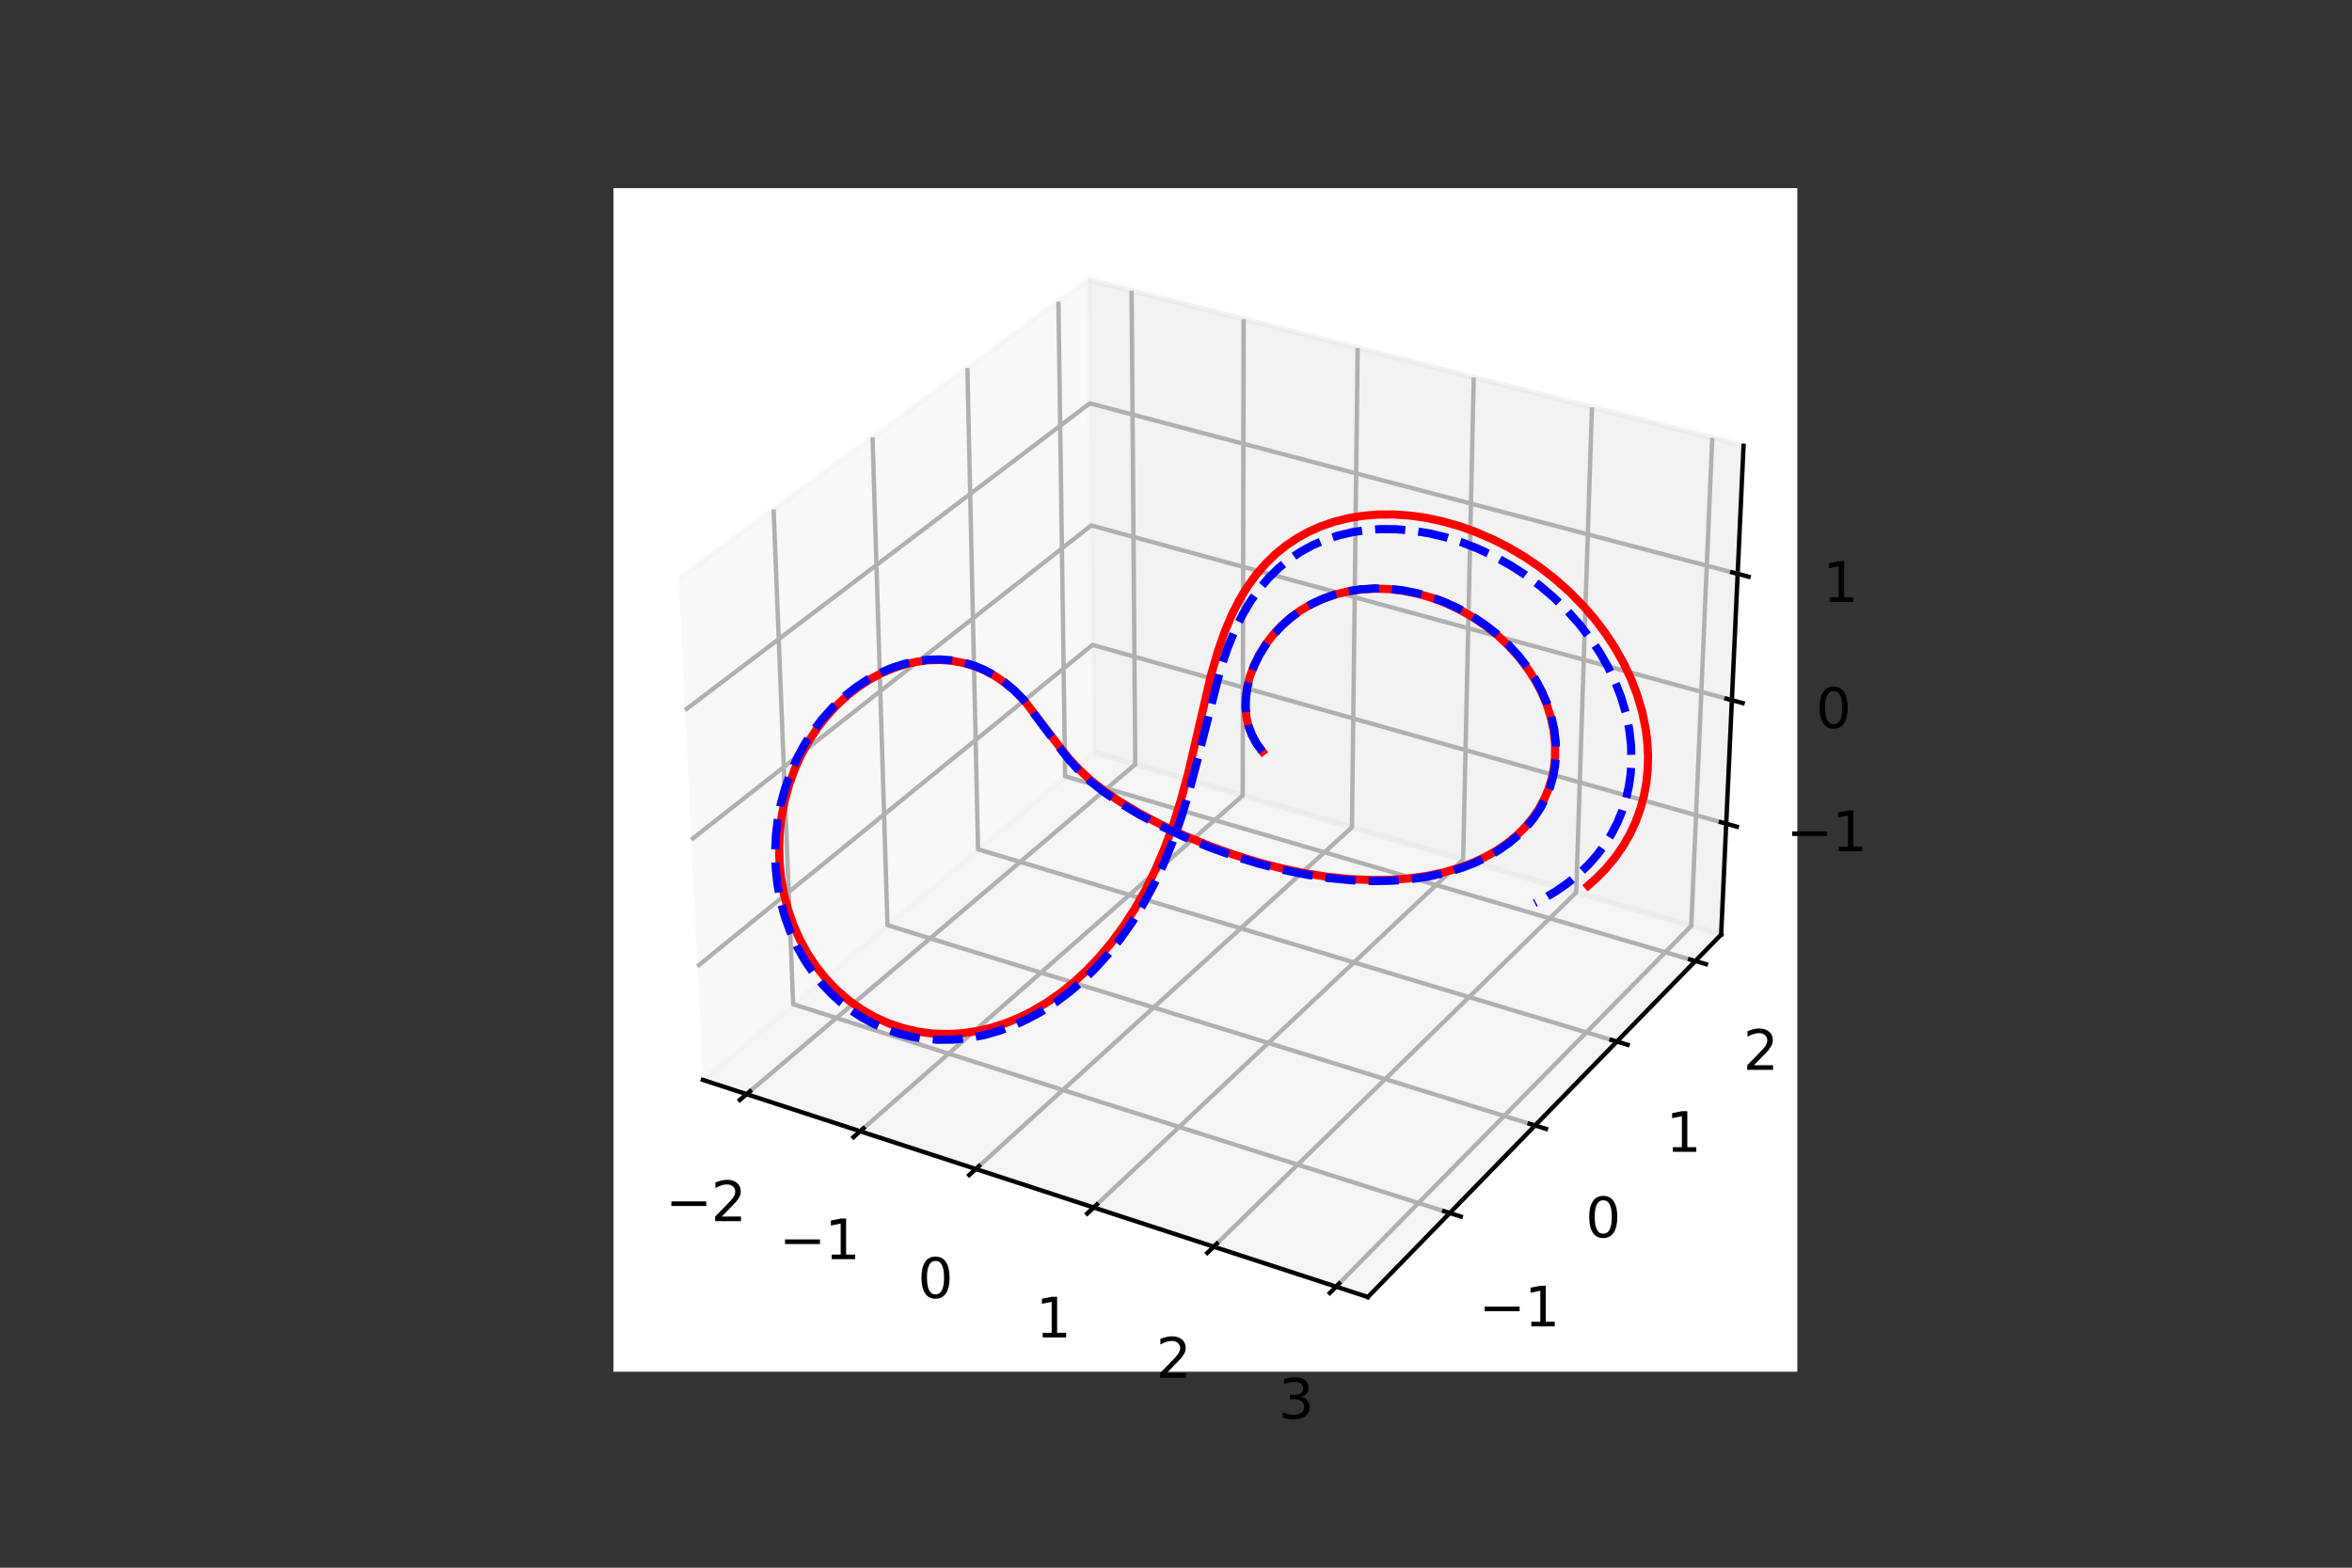 <?xml version="1.0" encoding="utf-8" standalone="no"?>
<!DOCTYPE svg PUBLIC "-//W3C//DTD SVG 1.1//EN"
  "http://www.w3.org/Graphics/SVG/1.1/DTD/svg11.dtd">
<svg xmlns:xlink="http://www.w3.org/1999/xlink" width="432pt" height="288pt" viewBox="0 0 432 288" xmlns="http://www.w3.org/2000/svg" version="1.1">
 <rect x="0" y="0" width="432" height="288" fill="#333333" stroke="none"/>
 <defs>
  <style type="text/css">*{stroke-linejoin: round; stroke-linecap: butt}</style>
 </defs>
 <g id="figure_1">
  <g id="patch_1">
   <path d="M 0 288 
L 432 288 
L 432 0 
L 0 0 
L 0 288 
z
" style="fill: none"/>
  </g>
  <g id="patch_2">
   <path d="M 112.68 252 
L 330.12 252 
L 330.12 34.56 
L 112.68 34.56 
z
" style="fill: #ffffff"/>
  </g>
  <g id="pane3d_1">
   <g id="patch_3">
    <path d="M 129.098 198.386 
L 200.904 138.197 
L 199.906 51.394 
L 124.664 106.302 
" style="fill: #f2f2f2; opacity: 0.5; stroke: #f2f2f2; stroke-linejoin: miter"/>
   </g>
  </g>
  <g id="pane3d_2">
   <g id="patch_4">
    <path d="M 200.904 138.197 
L 316.127 171.688 
L 320.239 81.895 
L 199.906 51.394 
" style="fill: #e6e6e6; opacity: 0.5; stroke: #e6e6e6; stroke-linejoin: miter"/>
   </g>
  </g>
  <g id="pane3d_3">
   <g id="patch_5">
    <path d="M 129.098 198.386 
L 251.24 238.278 
L 316.127 171.688 
L 200.904 138.197 
" style="fill: #ececec; opacity: 0.5; stroke: #ececec; stroke-linejoin: miter"/>
   </g>
  </g>
  <g id="axis3d_1">
   <g id="line2d_1">
    <path d="M 129.098 198.386 
L 251.24 238.278 
" style="fill: none; stroke: #000000; stroke-width: 0.8; stroke-linecap: square"/>
   </g>
   <g id="Line3DCollection_1">
    <path d="M 137.135 201.011 
L 208.517 140.41 
L 207.841 53.405 
" style="fill: none; stroke: #b0b0b0; stroke-width: 0.8"/>
    <path d="M 157.99 207.822 
L 228.251 146.146 
L 228.42 58.621 
" style="fill: none; stroke: #b0b0b0; stroke-width: 0.8"/>
    <path d="M 179.233 214.76 
L 248.322 151.98 
L 249.365 63.93 
" style="fill: none; stroke: #b0b0b0; stroke-width: 0.8"/>
    <path d="M 200.875 221.828 
L 268.738 157.914 
L 270.686 69.335 
" style="fill: none; stroke: #b0b0b0; stroke-width: 0.8"/>
    <path d="M 222.927 229.031 
L 289.508 163.951 
L 292.394 74.837 
" style="fill: none; stroke: #b0b0b0; stroke-width: 0.8"/>
    <path d="M 245.4 236.371 
L 310.641 170.093 
L 314.498 80.44 
" style="fill: none; stroke: #b0b0b0; stroke-width: 0.8"/>
   </g>
   <g id="xtick_1">
    <g id="line2d_2">
     <path d="M 137.756 200.483 
L 135.889 202.069 
" style="fill: none; stroke: #000000; stroke-width: 0.8; stroke-linecap: square"/>
    </g>
    <g id="text_1">
     <!-- −2 -->
     <g transform="translate(122.229 224.339)scale(0.1 -0.1)">
      <defs>
       <path id="DejaVuSans-2212" d="M 678 2272 
L 4684 2272 
L 4684 1741 
L 678 1741 
L 678 2272 
z
" transform="scale(0.016)"/>
       <path id="DejaVuSans-32" d="M 1228 531 
L 3431 531 
L 3431 0 
L 469 0 
L 469 531 
Q 828 903 1448 1529 
Q 2069 2156 2228 2338 
Q 2531 2678 2651 2914 
Q 2772 3150 2772 3378 
Q 2772 3750 2511 3984 
Q 2250 4219 1831 4219 
Q 1534 4219 1204 4116 
Q 875 4013 500 3803 
L 500 4441 
Q 881 4594 1212 4672 
Q 1544 4750 1819 4750 
Q 2544 4750 2975 4387 
Q 3406 4025 3406 3419 
Q 3406 3131 3298 2873 
Q 3191 2616 2906 2266 
Q 2828 2175 2409 1742 
Q 1991 1309 1228 531 
z
" transform="scale(0.016)"/>
      </defs>
      <use xlink:href="#DejaVuSans-2212"/>
      <use xlink:href="#DejaVuSans-32" x="83.789"/>
     </g>
    </g>
   </g>
   <g id="xtick_2">
    <g id="line2d_3">
     <path d="M 158.602 207.285 
L 156.763 208.9 
" style="fill: none; stroke: #000000; stroke-width: 0.8; stroke-linecap: square"/>
    </g>
    <g id="text_2">
     <!-- −1 -->
     <g transform="translate(143.11 231.327)scale(0.1 -0.1)">
      <defs>
       <path id="DejaVuSans-31" d="M 794 531 
L 1825 531 
L 1825 4091 
L 703 3866 
L 703 4441 
L 1819 4666 
L 2450 4666 
L 2450 531 
L 3481 531 
L 3481 0 
L 794 0 
L 794 531 
z
" transform="scale(0.016)"/>
      </defs>
      <use xlink:href="#DejaVuSans-2212"/>
      <use xlink:href="#DejaVuSans-31" x="83.789"/>
     </g>
    </g>
   </g>
   <g id="xtick_3">
    <g id="line2d_4">
     <path d="M 179.835 214.213 
L 178.025 215.858 
" style="fill: none; stroke: #000000; stroke-width: 0.8; stroke-linecap: square"/>
    </g>
    <g id="text_3">
     <!-- 0 -->
     <g transform="translate(168.572 238.446)scale(0.1 -0.1)">
      <defs>
       <path id="DejaVuSans-30" d="M 2034 4250 
Q 1547 4250 1301 3770 
Q 1056 3291 1056 2328 
Q 1056 1369 1301 889 
Q 1547 409 2034 409 
Q 2525 409 2770 889 
Q 3016 1369 3016 2328 
Q 3016 3291 2770 3770 
Q 2525 4250 2034 4250 
z
M 2034 4750 
Q 2819 4750 3233 4129 
Q 3647 3509 3647 2328 
Q 3647 1150 3233 529 
Q 2819 -91 2034 -91 
Q 1250 -91 836 529 
Q 422 1150 422 2328 
Q 422 3509 836 4129 
Q 1250 4750 2034 4750 
z
" transform="scale(0.016)"/>
      </defs>
      <use xlink:href="#DejaVuSans-30"/>
     </g>
    </g>
   </g>
   <g id="xtick_4">
    <g id="line2d_5">
     <path d="M 201.467 221.271 
L 199.687 222.947 
" style="fill: none; stroke: #000000; stroke-width: 0.8; stroke-linecap: square"/>
    </g>
    <g id="text_4">
     <!-- 1 -->
     <g transform="translate(190.244 245.699)scale(0.1 -0.1)">
      <use xlink:href="#DejaVuSans-31"/>
     </g>
    </g>
   </g>
   <g id="xtick_5">
    <g id="line2d_6">
     <path d="M 223.508 228.462 
L 221.761 230.17 
" style="fill: none; stroke: #000000; stroke-width: 0.8; stroke-linecap: square"/>
    </g>
    <g id="text_5">
     <!-- 2 -->
     <g transform="translate(212.329 253.09)scale(0.1 -0.1)">
      <use xlink:href="#DejaVuSans-32"/>
     </g>
    </g>
   </g>
   <g id="xtick_6">
    <g id="line2d_7">
     <path d="M 245.971 235.791 
L 244.257 237.532 
" style="fill: none; stroke: #000000; stroke-width: 0.8; stroke-linecap: square"/>
    </g>
    <g id="text_6">
     <!-- 3 -->
     <g transform="translate(234.839 260.623)scale(0.1 -0.1)">
      <defs>
       <path id="DejaVuSans-33" d="M 2597 2516 
Q 3050 2419 3304 2112 
Q 3559 1806 3559 1356 
Q 3559 666 3084 287 
Q 2609 -91 1734 -91 
Q 1441 -91 1130 -33 
Q 819 25 488 141 
L 488 750 
Q 750 597 1062 519 
Q 1375 441 1716 441 
Q 2309 441 2620 675 
Q 2931 909 2931 1356 
Q 2931 1769 2642 2001 
Q 2353 2234 1838 2234 
L 1294 2234 
L 1294 2753 
L 1863 2753 
Q 2328 2753 2575 2939 
Q 2822 3125 2822 3475 
Q 2822 3834 2567 4026 
Q 2313 4219 1838 4219 
Q 1578 4219 1281 4162 
Q 984 4106 628 3988 
L 628 4550 
Q 988 4650 1302 4700 
Q 1616 4750 1894 4750 
Q 2613 4750 3031 4423 
Q 3450 4097 3450 3541 
Q 3450 3153 3228 2886 
Q 3006 2619 2597 2516 
z
" transform="scale(0.016)"/>
      </defs>
      <use xlink:href="#DejaVuSans-33"/>
     </g>
    </g>
   </g>
  </g>
  <g id="axis3d_2">
   <g id="line2d_8">
    <path d="M 316.127 171.688 
L 251.24 238.278 
" style="fill: none; stroke: #000000; stroke-width: 0.8; stroke-linecap: square"/>
   </g>
   <g id="Line3DCollection_2">
    <path d="M 142.093 93.583 
L 145.683 184.484 
L 266.278 222.845 
" style="fill: none; stroke: #b0b0b0; stroke-width: 0.8"/>
    <path d="M 160.263 80.324 
L 163.004 169.966 
L 281.95 206.762 
" style="fill: none; stroke: #b0b0b0; stroke-width: 0.8"/>
    <path d="M 177.685 67.609 
L 179.642 156.02 
L 296.973 191.345 
" style="fill: none; stroke: #b0b0b0; stroke-width: 0.8"/>
    <path d="M 194.406 55.407 
L 195.637 142.612 
L 311.387 176.552 
" style="fill: none; stroke: #b0b0b0; stroke-width: 0.8"/>
   </g>
   <g id="xtick_7">
    <g id="line2d_9">
     <path d="M 265.262 222.522 
L 268.311 223.492 
" style="fill: none; stroke: #000000; stroke-width: 0.8; stroke-linecap: square"/>
    </g>
    <g id="text_7">
     <!-- −1 -->
     <g transform="translate(271.616 243.672)scale(0.1 -0.1)">
      <use xlink:href="#DejaVuSans-2212"/>
      <use xlink:href="#DejaVuSans-31" x="83.789"/>
     </g>
    </g>
   </g>
   <g id="xtick_8">
    <g id="line2d_10">
     <path d="M 280.949 206.452 
L 283.953 207.382 
" style="fill: none; stroke: #000000; stroke-width: 0.8; stroke-linecap: square"/>
    </g>
    <g id="text_8">
     <!-- 0 -->
     <g transform="translate(291.22 227.298)scale(0.1 -0.1)">
      <use xlink:href="#DejaVuSans-30"/>
     </g>
    </g>
   </g>
   <g id="xtick_9">
    <g id="line2d_11">
     <path d="M 295.987 191.048 
L 298.947 191.939 
" style="fill: none; stroke: #000000; stroke-width: 0.8; stroke-linecap: square"/>
    </g>
    <g id="text_9">
     <!-- 1 -->
     <g transform="translate(305.996 211.602)scale(0.1 -0.1)">
      <use xlink:href="#DejaVuSans-31"/>
     </g>
    </g>
   </g>
   <g id="xtick_10">
    <g id="line2d_12">
     <path d="M 310.415 176.267 
L 313.333 177.123 
" style="fill: none; stroke: #000000; stroke-width: 0.8; stroke-linecap: square"/>
    </g>
    <g id="text_10">
     <!-- 2 -->
     <g transform="translate(320.172 196.543)scale(0.1 -0.1)">
      <use xlink:href="#DejaVuSans-32"/>
     </g>
    </g>
   </g>
  </g>
  <g id="axis3d_3">
   <g id="line2d_13">
    <path d="M 316.127 171.688 
L 320.239 81.895 
" style="fill: none; stroke: #000000; stroke-width: 0.8; stroke-linecap: square"/>
   </g>
   <g id="Line3DCollection_3">
    <path d="M 317.059 151.321 
L 200.677 118.477 
L 128.094 177.527 
" style="fill: none; stroke: #b0b0b0; stroke-width: 0.8"/>
    <path d="M 318.099 128.625 
L 200.425 96.523 
L 126.973 154.264 
" style="fill: none; stroke: #b0b0b0; stroke-width: 0.8"/>
    <path d="M 319.162 105.415 
L 200.167 74.095 
L 125.827 130.452 
" style="fill: none; stroke: #b0b0b0; stroke-width: 0.8"/>
   </g>
   <g id="xtick_11">
    <g id="line2d_14">
     <path d="M 316.082 151.046 
L 319.016 151.874 
" style="fill: none; stroke: #000000; stroke-width: 0.8; stroke-linecap: square"/>
    </g>
    <g id="text_11">
     <!-- −1 -->
     <g transform="translate(328.106 156.366)scale(0.1 -0.1)">
      <use xlink:href="#DejaVuSans-2212"/>
      <use xlink:href="#DejaVuSans-31" x="83.789"/>
     </g>
    </g>
   </g>
   <g id="xtick_12">
    <g id="line2d_15">
     <path d="M 317.11 128.356 
L 320.078 129.165 
" style="fill: none; stroke: #000000; stroke-width: 0.8; stroke-linecap: square"/>
    </g>
    <g id="text_12">
     <!-- 0 -->
     <g transform="translate(333.537 133.726)scale(0.1 -0.1)">
      <use xlink:href="#DejaVuSans-30"/>
     </g>
    </g>
   </g>
   <g id="xtick_13">
    <g id="line2d_16">
     <path d="M 318.161 105.151 
L 321.164 105.942 
" style="fill: none; stroke: #000000; stroke-width: 0.8; stroke-linecap: square"/>
    </g>
    <g id="text_13">
     <!-- 1 -->
     <g transform="translate(334.806 110.575)scale(0.1 -0.1)">
      <use xlink:href="#DejaVuSans-31"/>
     </g>
    </g>
   </g>
  </g>
  <g id="axes_1">
   <g id="line2d_17">
    <path d="M 231.873 138.057 
L 230.784 136.583 
L 229.936 135.032 
L 229.322 133.415 
L 228.933 131.741 
L 228.76 130.017 
L 228.795 128.251 
L 229.061 126.301 
L 229.558 124.325 
L 230.288 122.337 
L 231.252 120.356 
L 232.46 118.403 
L 233.801 116.645 
L 235.372 114.956 
L 237.027 113.492 
L 238.901 112.134 
L 240.807 111.016 
L 242.914 110.036 
L 245.233 109.223 
L 247.507 108.663 
L 249.96 108.292 
L 252.591 108.141 
L 255.074 108.219 
L 257.685 108.522 
L 260.41 109.076 
L 262.872 109.786 
L 265.387 110.724 
L 267.933 111.907 
L 270.48 113.348 
L 272.992 115.058 
L 275.086 116.742 
L 277.095 118.629 
L 278.983 120.716 
L 280.714 122.996 
L 282.009 125.033 
L 283.145 127.184 
L 284.098 129.438 
L 284.843 131.776 
L 285.359 134.18 
L 285.624 136.629 
L 285.62 139.097 
L 285.411 141.069 
L 285.013 143.022 
L 284.42 144.942 
L 283.631 146.814 
L 282.644 148.624 
L 281.461 150.357 
L 280.085 151.999 
L 278.523 153.539 
L 276.782 154.964 
L 274.874 156.265 
L 272.81 157.433 
L 270.605 158.463 
L 268.273 159.35 
L 265.206 160.255 
L 262.002 160.933 
L 258.697 161.39 
L 255.325 161.635 
L 251.92 161.68 
L 247.837 161.493 
L 243.805 161.074 
L 239.868 160.457 
L 235.445 159.535 
L 231.25 158.448 
L 226.774 157.067 
L 222.179 155.415 
L 217.633 153.542 
L 213.297 151.517 
L 209.3 149.412 
L 205.729 147.28 
L 202.82 145.295 
L 200.278 143.289 
L 198.204 141.373 
L 196.353 139.37 
L 194.351 136.853 
L 188.217 128.798 
L 186.379 126.94 
L 184.59 125.44 
L 182.751 124.184 
L 180.888 123.175 
L 179.037 122.403 
L 177.029 121.8 
L 174.859 121.397 
L 172.767 121.236 
L 170.545 121.293 
L 168.469 121.552 
L 166.304 122.03 
L 164.063 122.752 
L 161.764 123.741 
L 159.72 124.845 
L 157.665 126.186 
L 155.622 127.779 
L 153.616 129.637 
L 151.677 131.767 
L 150.093 133.815 
L 148.606 136.067 
L 147.241 138.522 
L 146.025 141.172 
L 144.984 144.006 
L 144.146 147.01 
L 143.538 150.162 
L 143.225 152.882 
L 143.103 155.67 
L 143.183 158.504 
L 143.475 161.363 
L 143.987 164.22 
L 144.725 167.051 
L 145.688 169.827 
L 146.877 172.521 
L 148.286 175.103 
L 149.908 177.547 
L 151.73 179.827 
L 153.739 181.917 
L 155.916 183.797 
L 158.242 185.447 
L 160.694 186.853 
L 163.251 188.003 
L 165.887 188.89 
L 168.579 189.513 
L 171.302 189.871 
L 174.034 189.971 
L 176.752 189.82 
L 179.437 189.43 
L 182.071 188.816 
L 184.637 187.995 
L 187.123 186.983 
L 189.517 185.8 
L 192.256 184.182 
L 194.84 182.378 
L 197.261 180.421 
L 199.517 178.341 
L 201.94 175.797 
L 204.143 173.164 
L 206.404 170.091 
L 208.407 166.991 
L 210.377 163.513 
L 212.254 159.702 
L 213.844 155.981 
L 215.436 151.663 
L 216.848 147.185 
L 218.256 141.96 
L 219.887 134.969 
L 222.37 124.274 
L 223.666 119.737 
L 224.921 116.124 
L 226.287 112.886 
L 227.644 110.216 
L 229.069 107.862 
L 230.693 105.608 
L 232.367 103.658 
L 234.252 101.818 
L 236.151 100.272 
L 238.262 98.85 
L 240.332 97.706 
L 242.599 96.697 
L 245.078 95.843 
L 247.781 95.171 
L 250.34 94.757 
L 253.086 94.528 
L 256.022 94.511 
L 259.148 94.735 
L 261.977 95.143 
L 264.938 95.773 
L 268.02 96.647 
L 271.208 97.79 
L 274.483 99.223 
L 277.259 100.656 
L 280.058 102.319 
L 282.855 104.223 
L 285.623 106.376 
L 288.329 108.784 
L 290.937 111.45 
L 292.926 113.766 
L 294.802 116.242 
L 296.542 118.873 
L 298.119 121.648 
L 299.508 124.556 
L 300.68 127.583 
L 301.609 130.709 
L 302.269 133.914 
L 302.572 136.354 
L 302.7 138.813 
L 302.644 141.279 
L 302.397 143.738 
L 301.951 146.177 
L 301.301 148.582 
L 300.444 150.938 
L 299.378 153.231 
L 298.103 155.447 
L 296.621 157.572 
L 294.935 159.593 
L 293.05 161.498 
L 291.687 162.698 
L 291.687 162.698 
" clip-path="url(#pafbf69115c)" style="fill: none; stroke: #ff0000; stroke-width: 1.5; stroke-linecap: square"/>
   </g>
   <g id="line2d_18">
    <path d="M 231.873 138.057 
L 230.792 136.583 
L 229.952 135.034 
L 229.345 133.42 
L 228.963 131.748 
L 228.796 130.027 
L 228.835 128.264 
L 229.105 126.316 
L 229.606 124.34 
L 230.338 122.35 
L 231.305 120.365 
L 232.516 118.405 
L 233.861 116.64 
L 235.437 114.943 
L 237.098 113.47 
L 238.98 112.103 
L 240.895 110.978 
L 243.013 109.992 
L 245.101 109.248 
L 247.367 108.665 
L 249.813 108.271 
L 252.439 108.097 
L 254.92 108.153 
L 257.53 108.433 
L 260.256 108.963 
L 262.721 109.653 
L 265.241 110.572 
L 267.795 111.736 
L 270.353 113.159 
L 272.88 114.853 
L 274.99 116.525 
L 277.017 118.402 
L 278.927 120.481 
L 280.683 122.755 
L 282.001 124.79 
L 283.162 126.941 
L 284.141 129.195 
L 284.916 131.536 
L 285.462 133.946 
L 285.758 136.402 
L 285.784 138.881 
L 285.6 140.863 
L 285.226 142.828 
L 284.656 144.763 
L 283.889 146.651 
L 282.921 148.479 
L 281.756 150.232 
L 280.395 151.896 
L 278.845 153.459 
L 277.114 154.908 
L 275.211 156.234 
L 273.15 157.429 
L 270.943 158.485 
L 268.606 159.398 
L 265.528 160.334 
L 262.307 161.043 
L 258.981 161.527 
L 255.584 161.796 
L 252.151 161.863 
L 248.032 161.698 
L 243.962 161.295 
L 239.989 160.691 
L 235.525 159.778 
L 231.292 158.694 
L 226.78 157.313 
L 222.153 155.657 
L 217.583 153.777 
L 213.234 151.744 
L 209.235 149.632 
L 205.675 147.499 
L 202.784 145.52 
L 200.268 143.526 
L 198.224 141.627 
L 196.407 139.644 
L 194.548 137.282 
L 187.911 128.447 
L 186.175 126.717 
L 184.363 125.22 
L 182.494 123.971 
L 180.598 122.973 
L 178.71 122.216 
L 176.66 121.635 
L 174.67 121.289 
L 172.545 121.138 
L 170.285 121.211 
L 168.17 121.489 
L 165.962 121.993 
L 163.675 122.747 
L 161.325 123.777 
L 159.235 124.923 
L 157.132 126.316 
L 155.041 127.97 
L 152.987 129.898 
L 151.001 132.111 
L 149.381 134.239 
L 147.862 136.581 
L 146.471 139.135 
L 145.236 141.893 
L 144.185 144.845 
L 143.348 147.973 
L 142.836 150.698 
L 142.507 153.514 
L 142.379 156.401 
L 142.463 159.339 
L 142.771 162.302 
L 143.311 165.264 
L 144.09 168.196 
L 145.11 171.068 
L 146.37 173.849 
L 147.865 176.508 
L 149.586 179.014 
L 151.118 180.89 
L 152.778 182.636 
L 154.558 184.239 
L 156.446 185.69 
L 158.431 186.977 
L 160.499 188.094 
L 162.639 189.034 
L 164.836 189.795 
L 167.077 190.374 
L 169.346 190.772 
L 172.204 191.017 
L 175.062 190.991 
L 177.896 190.704 
L 180.685 190.172 
L 183.41 189.412 
L 186.055 188.443 
L 188.605 187.286 
L 191.052 185.962 
L 193.837 184.182 
L 196.451 182.228 
L 198.888 180.134 
L 201.148 177.931 
L 203.562 175.262 
L 205.747 172.523 
L 207.976 169.351 
L 209.942 166.173 
L 211.868 162.63 
L 213.696 158.772 
L 215.384 154.656 
L 216.909 150.344 
L 218.368 145.561 
L 219.89 139.794 
L 224.177 122.893 
L 225.498 118.993 
L 226.835 115.735 
L 228.272 112.84 
L 229.8 110.286 
L 231.402 108.055 
L 233.047 106.131 
L 234.896 104.32 
L 236.753 102.803 
L 238.811 101.412 
L 241.089 100.166 
L 243.312 99.202 
L 245.736 98.395 
L 248.37 97.771 
L 250.855 97.396 
L 253.512 97.205 
L 256.344 97.221 
L 259.348 97.472 
L 262.519 97.986 
L 265.361 98.66 
L 268.304 99.572 
L 271.335 100.741 
L 274.429 102.188 
L 277.561 103.932 
L 280.175 105.625 
L 282.767 107.544 
L 285.308 109.696 
L 287.768 112.082 
L 290.111 114.703 
L 292.298 117.551 
L 293.906 119.988 
L 295.365 122.555 
L 296.65 125.242 
L 297.738 128.036 
L 298.604 130.919 
L 299.226 133.874 
L 299.582 136.879 
L 299.653 139.909 
L 299.507 142.182 
L 299.184 144.444 
L 298.679 146.681 
L 297.988 148.882 
L 297.108 151.035 
L 296.038 153.126 
L 294.78 155.143 
L 293.335 157.075 
L 291.706 158.911 
L 289.9 160.639 
L 287.924 162.251 
L 285.785 163.738 
L 283.494 165.092 
L 281.888 165.919 
L 281.888 165.919 
" clip-path="url(#pafbf69115c)" style="fill: none; stroke-dasharray: 5.55,2.4; stroke-dashoffset: 0; stroke: #0000ff; stroke-width: 1.5"/>
   </g>
  </g>
 </g>
 <defs>
  <clipPath id="pafbf69115c">
   <rect x="112.68" y="34.56" width="217.44" height="217.44"/>
  </clipPath>
 </defs>
</svg>
